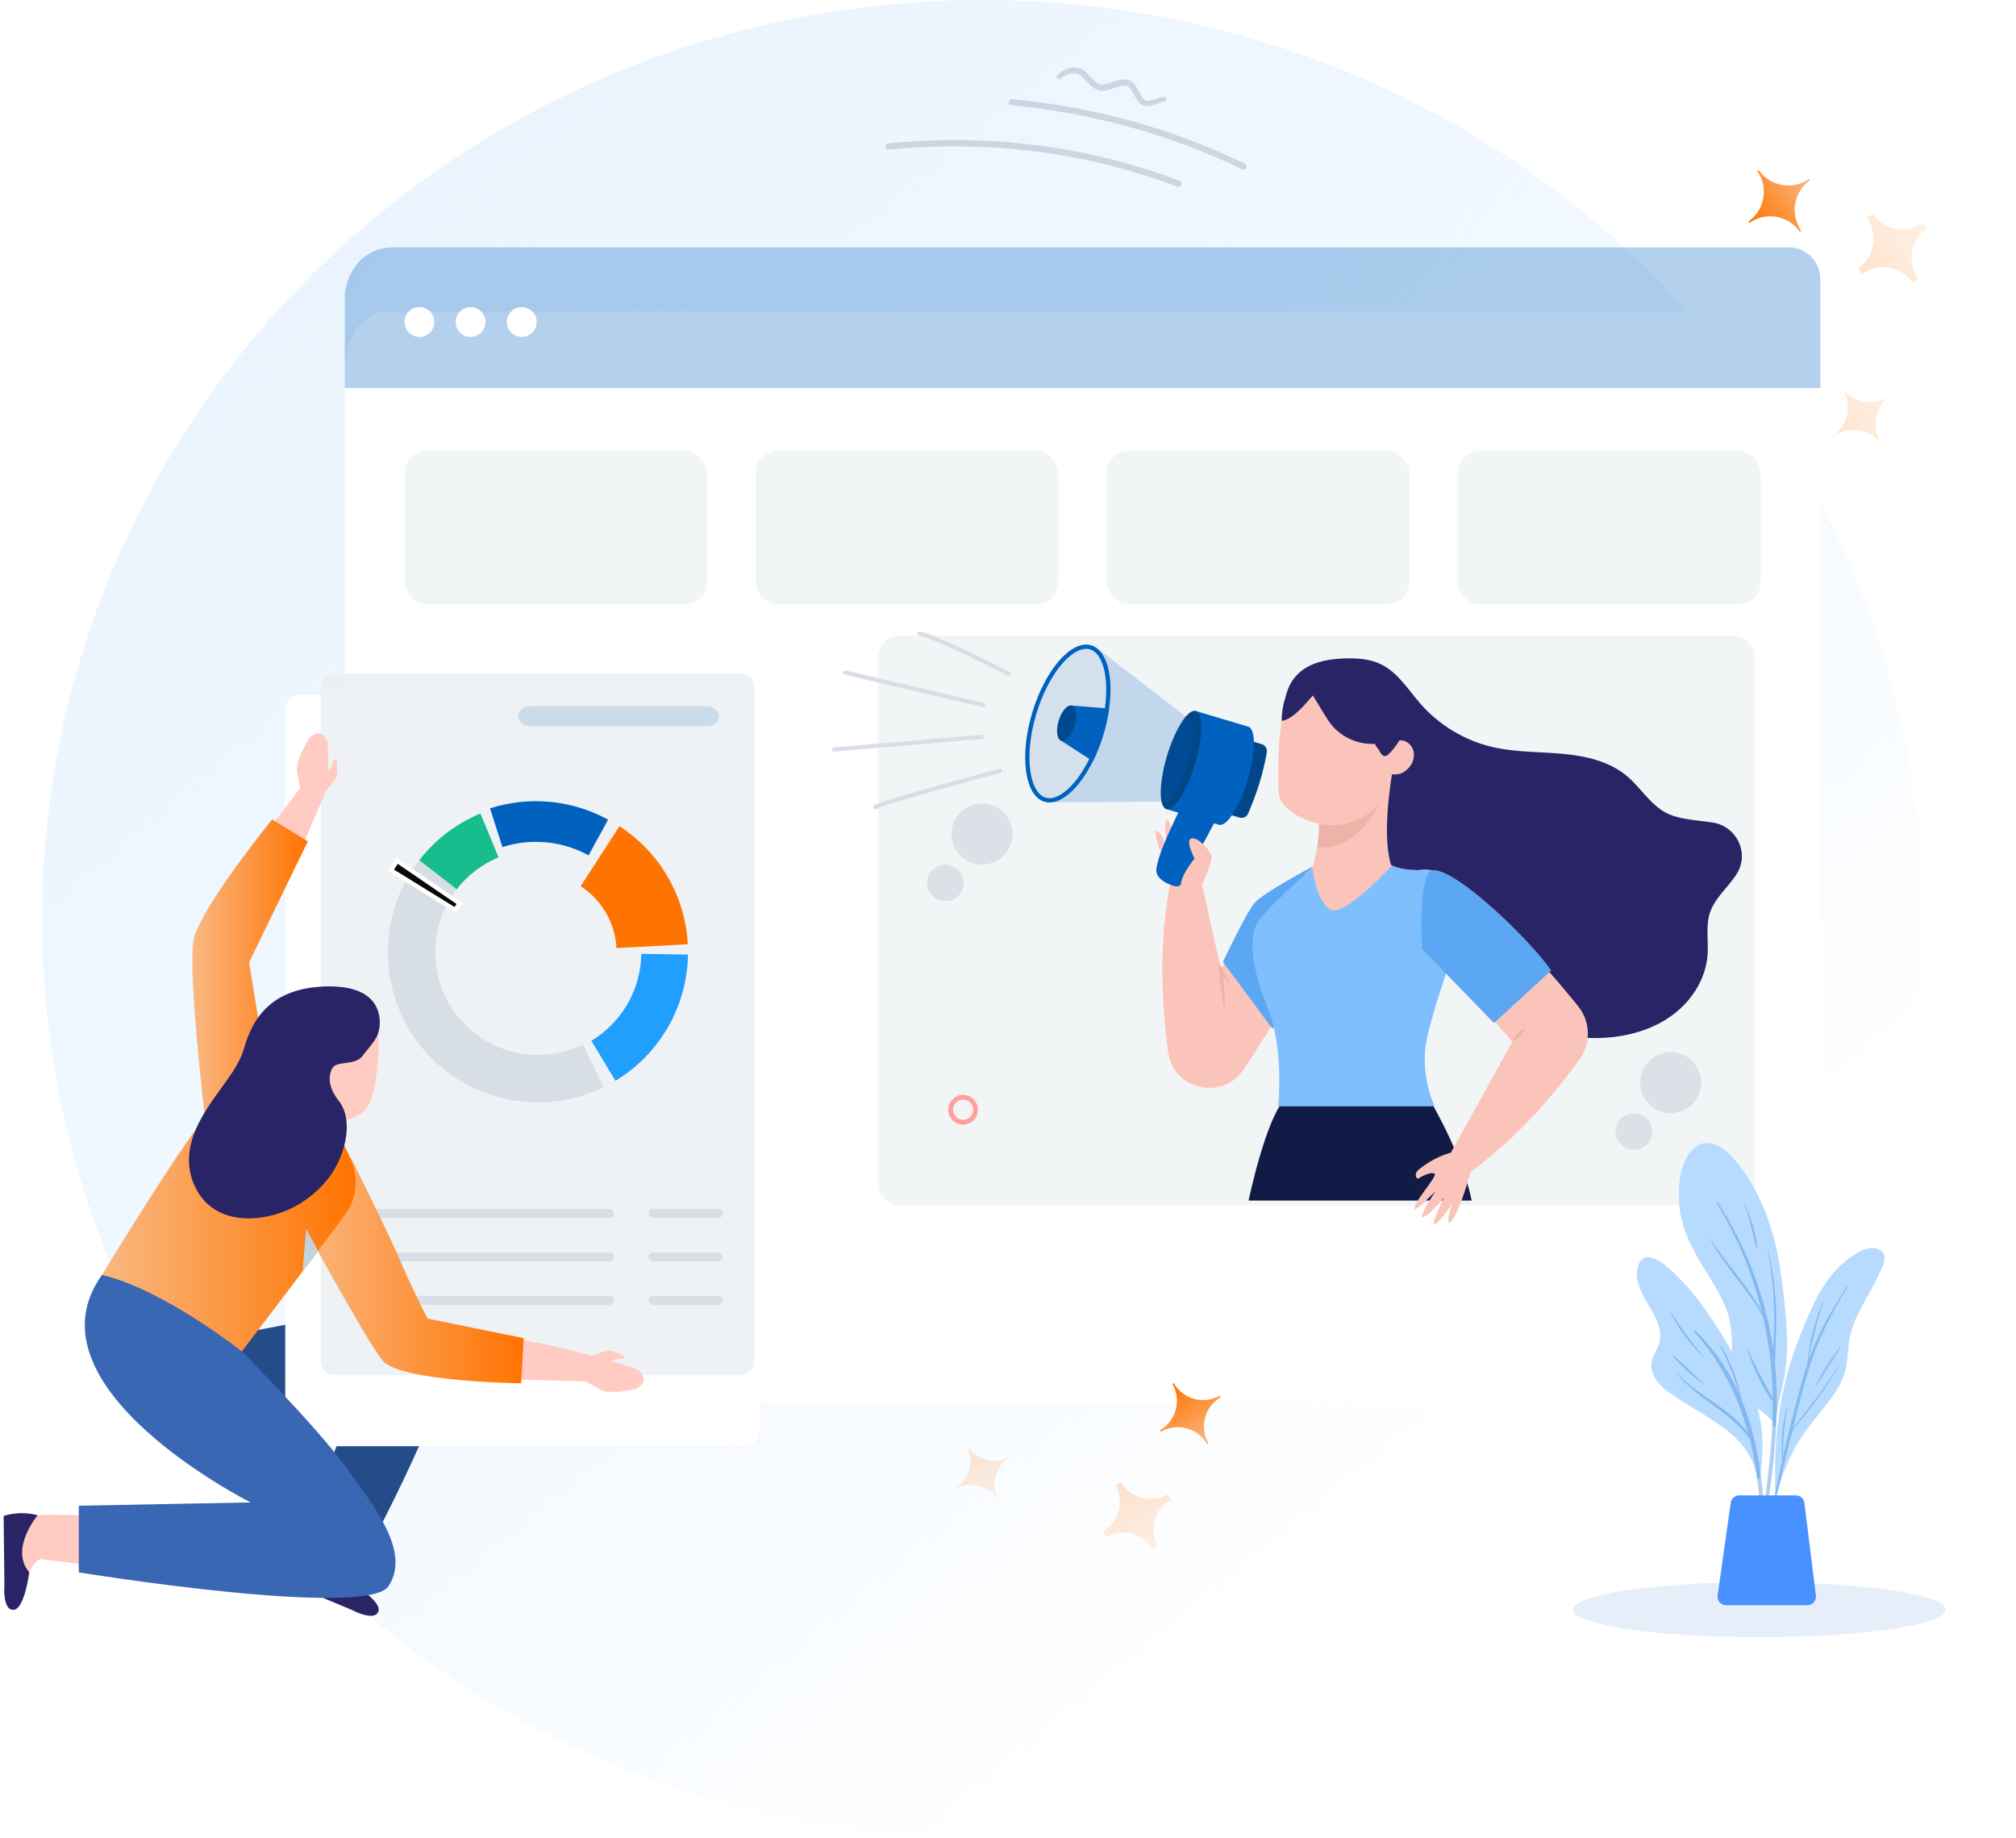 <svg width="521" height="475" viewBox="0 0 521 475" fill="none" xmlns="http://www.w3.org/2000/svg">
<ellipse cx="243.01" cy="237.5" rx="243.01" ry="237.5" transform="matrix(-1 0 0 1 496.879 0)" fill="url(#paint0_linear_15188_40955)"/>
<path opacity="0.2" d="M482.495 56.263L483.94 55.248C486.911 59.477 492.74 60.501 496.958 57.537L497.976 58.985C493.756 61.95 492.746 67.78 495.718 72.009L494.273 73.025C491.301 68.796 485.472 67.771 481.253 70.736L480.235 69.287C484.454 66.322 485.466 60.491 482.495 56.263Z" fill="url(#paint1_linear_15188_40955)"/>
<path d="M454.127 44.202L454.488 43.948C457.46 48.177 463.289 49.202 467.507 46.238L467.761 46.6C463.542 49.565 462.531 55.396 465.503 59.625L465.141 59.879C462.17 55.65 456.341 54.625 452.121 57.59L451.867 57.227C456.087 54.262 457.098 48.431 454.127 44.202Z" fill="url(#paint2_linear_15188_40955)"/>
<path opacity="0.2" d="M475.924 100.076C478.799 104.168 484.439 105.159 488.52 102.291C484.439 105.159 483.46 110.801 486.335 114.893C483.46 110.801 477.821 109.809 473.739 112.678C477.82 109.809 478.799 104.168 475.924 100.076Z" fill="url(#paint3_linear_15188_40955)"/>
<g filter="url(#filter0_d_15188_40955)">
<path fill-rule="evenodd" clip-rule="evenodd" d="M100.089 63.92H459.448C465.487 63.92 470.428 70.484 470.428 78.506V331.476C470.428 339.493 465.486 346.055 459.448 346.055H100.089C94.048 346.055 89.106 339.493 89.106 331.476V78.505C89.106 70.484 94.047 63.92 100.089 63.92Z" fill="white"/>
</g>
<rect x="104.535" y="116.498" width="78.259" height="39.675" rx="5.754" fill="#F2F5F6"/>
<rect x="195.27" y="116.498" width="78.259" height="39.675" rx="5.754" fill="#F2F5F6"/>
<rect x="286.006" y="116.498" width="78.259" height="39.675" rx="5.754" fill="#F2F5F6"/>
<rect x="376.74" y="116.498" width="78.259" height="39.675" rx="5.754" fill="#F2F5F6"/>
<path d="M111.508 343.629C99.79 333.836 84.775 378.669 81.665 397.958C78.555 417.247 89.183 399.824 102.924 372.205C112.631 352.69 117.026 348.241 111.508 343.629Z" fill="#EDAC98"/>
<path d="M78.236 399.733L82.277 391.256L94.106 395.26L88.488 404.801L78.236 399.733Z" fill="#EDAC98"/>
<path d="M78.239 399.738L77.147 403.539L86.01 411.091L94.082 411.899L90.494 408.833C90.494 408.833 88.245 406.501 88.492 404.806C88.737 403.111 78.239 399.738 78.239 399.738Z" fill="#EDAC98"/>
<path d="M77.797 400.971C77.797 400.971 82.867 411.152 90.491 408.831C90.491 408.831 98.852 413.754 97.771 416.441C96.688 419.126 90.913 416.002 90.913 416.002L74.493 409.124C74.493 409.124 74.679 404.949 77.797 400.971Z" fill="#292466"/>
<path d="M71.458 363.528C96.215 359.137 115.538 351.363 114.615 346.167C113.692 340.971 92.874 340.32 68.115 344.712C43.358 349.105 34.707 353.368 35.63 358.565C36.553 363.761 46.7 367.921 71.458 363.528Z" fill="#EDAC98"/>
<path d="M43.944 348.061C43.944 348.061 76.492 341.718 85.769 340.091C95.045 338.465 112.783 335.7 116.527 344.97C120.269 354.241 93.905 402.872 93.905 402.872L78.933 395.553L91.463 361.398C91.463 361.398 46.384 375.872 38.084 366.602C29.783 357.331 35.317 347.084 35.317 347.084L43.944 348.061Z" fill="#264B89"/>
<path d="M77.804 297.534C76.232 299.45 76.104 302.178 77.135 304.417C81.766 314.473 99.481 355.108 107.079 352.12C116.009 348.607 97.45 313.058 91.768 305.327C87.032 298.884 81.605 292.905 77.804 297.534Z" fill="#EDAC98"/>
<g filter="url(#filter1_d_15188_40955)">
<path d="M83.01 362.682H197.897C199.988 362.682 201.682 361.023 201.682 358.976V172.327C201.682 170.28 199.988 168.621 197.897 168.621H83.01C80.92 168.621 79.226 170.28 79.226 172.327V358.976C79.224 361.023 80.92 362.682 83.01 362.682Z" fill="white"/>
</g>
<path opacity="0.8" d="M86.358 355.266H191.486C193.399 355.266 194.949 353.717 194.949 351.805V177.525C194.949 175.614 193.399 174.064 191.486 174.064H86.358C84.446 174.064 82.895 175.614 82.895 177.525V351.804C82.895 353.715 84.446 355.266 86.358 355.266Z" fill="#EBEFF2"/>
<path d="M159.052 279.279C164.688 275.878 169.366 271.099 172.647 265.392C175.927 259.684 177.701 253.236 177.801 246.654L165.738 246.469C165.669 251.004 164.446 255.447 162.186 259.38C159.926 263.313 156.703 266.605 152.819 268.949L159.052 279.279Z" fill="#219FFF"/>
<path d="M157.157 211.811C152.536 209.274 147.445 207.706 142.198 207.203C136.95 206.699 131.654 207.27 126.635 208.882L129.846 218.887C133.506 217.712 137.367 217.295 141.194 217.663C145.02 218.03 148.732 219.173 152.102 221.022L157.157 211.811Z" fill="#0061BF"/>
<path d="M177.751 243.997C177.425 237.879 175.655 231.926 172.586 226.624C169.517 221.323 165.237 216.823 160.094 213.493L150.059 228.994C152.754 230.738 154.997 233.096 156.605 235.875C158.214 238.653 159.141 241.773 159.312 244.979L177.751 243.997Z" fill="#FF7300"/>
<path d="M124.007 210.282C119.223 212.288 114.89 215.233 111.264 218.943C107.638 222.653 104.792 227.053 102.896 231.882C101.001 236.711 100.092 241.871 100.226 247.057C100.359 252.243 101.531 257.35 103.673 262.075C105.814 266.8 108.882 271.048 112.694 274.567C116.506 278.086 120.985 280.805 125.866 282.562C130.747 284.32 135.931 285.081 141.111 284.8C146.291 284.519 151.362 283.202 156.025 280.926L150.644 269.9C147.456 271.456 143.988 272.356 140.446 272.549C136.904 272.741 133.36 272.221 130.022 271.019C126.685 269.817 123.622 267.958 121.016 265.552C118.409 263.146 116.312 260.241 114.848 257.011C113.383 253.78 112.582 250.288 112.491 246.742C112.4 243.196 113.021 239.667 114.317 236.366C115.613 233.064 117.559 230.055 120.038 227.519C122.517 224.982 125.48 222.968 128.752 221.596L124.007 210.282Z" fill="#D8DEE6"/>
<path d="M124.162 210.217C117.938 212.795 112.493 216.949 108.362 222.271L118.031 229.775C120.858 226.133 124.585 223.289 128.846 221.524L124.162 210.217Z" fill="#17BD8D"/>
<path d="M101.062 224.894L102.636 222.445L118.773 233.464L117.593 235.096L101.062 224.894Z" fill="#070908" stroke="white" stroke-width="1.102"/>
<path opacity="0.5" d="M137.081 187.677H182.648C184.394 187.677 185.809 186.516 185.809 185.083C185.809 183.649 184.394 182.488 182.648 182.488H137.081C135.335 182.488 133.921 183.649 133.921 185.083C133.921 186.516 135.335 187.677 137.081 187.677Z" fill="#A7C7DF"/>
<path d="M168.785 314.727H185.612C186.257 314.727 186.779 314.205 186.779 313.561C186.779 312.916 186.257 312.395 185.612 312.395H168.785C168.14 312.395 167.618 312.916 167.618 313.561C167.618 314.205 168.14 314.727 168.785 314.727Z" fill="#D8DEE6"/>
<path d="M92.232 314.727H157.501C158.146 314.727 158.668 314.205 158.668 313.561C158.668 312.916 158.146 312.395 157.501 312.395H92.232C91.587 312.395 91.065 312.916 91.065 313.561C91.065 314.205 91.587 314.727 92.232 314.727Z" fill="#D8DEE6"/>
<path d="M168.785 325.956H185.612C186.257 325.956 186.779 325.434 186.779 324.789C186.779 324.145 186.257 323.623 185.612 323.623H168.785C168.14 323.623 167.618 324.145 167.618 324.789C167.618 325.433 168.14 325.956 168.785 325.956Z" fill="#D8DEE6"/>
<path d="M92.232 325.956H157.501C158.146 325.956 158.668 325.434 158.668 324.789C158.668 324.145 158.146 323.623 157.501 323.623H92.232C91.587 323.623 91.065 324.145 91.065 324.789C91.065 325.433 91.587 325.956 92.232 325.956Z" fill="#D8DEE6"/>
<path d="M168.785 337.186H185.612C186.257 337.186 186.779 336.664 186.779 336.02C186.779 335.375 186.257 334.854 185.612 334.854H168.785C168.14 334.854 167.618 335.375 167.618 336.02C167.618 336.664 168.14 337.186 168.785 337.186Z" fill="#D8DEE6"/>
<path d="M92.232 337.186H157.501C158.146 337.186 158.668 336.664 158.668 336.02C158.668 335.375 158.146 334.854 157.501 334.854H92.232C91.587 334.854 91.065 335.375 91.065 336.02C91.065 336.664 91.587 337.186 92.232 337.186Z" fill="#D8DEE6"/>
<path d="M64.237 299.717C66.387 298.484 67.475 295.979 67.307 293.52C66.548 282.477 64.419 238.202 56.255 238.301C46.657 238.418 51.384 278.235 53.95 287.477C56.09 295.181 59.041 302.697 64.237 299.717Z" fill="#EDAC98"/>
<path d="M53.097 250.387C51.891 248.327 52.084 245.733 53.23 243.638C58.589 233.843 77.96 199.076 82.769 199.52C88.366 200.036 62.617 251.722 59.651 252.062C57.428 252.316 54.745 253.203 53.097 250.387Z" fill="#EDAC98"/>
<path d="M70.651 212.724L77.599 203.623L84.269 204.354L78.306 218.295L70.651 212.724Z" fill="#FFCBC2"/>
<path d="M83.486 204.374L84.259 204.348L84.27 204.354L84.277 204.343L86.213 201.939C86.705 201.318 87.044 200.597 87.188 199.822L86.985 196.333C86.985 196.333 86.189 195.608 85.797 197.558C85.695 198.066 85.127 198.67 84.638 199.138L84.766 197.175L84.718 192.345C84.715 191.109 83.718 189.59 82.25 189.533C82.25 189.533 80.188 189.623 79.292 191.778L77.787 194.668C77.27 196.3 76.566 197.468 76.726 199.173L77.557 203.774L83.486 204.374Z" fill="#FFCBC2"/>
<path d="M71.415 291.794L64.371 248.695L79.549 217.417L70.337 211.742C70.337 211.742 52.226 234.062 50.135 242.418C48.045 250.775 54.251 299.711 54.251 299.711L70.095 300.591L71.415 291.794Z" fill="url(#paint4_linear_15188_40955)"/>
<path d="M100.948 349.006C101.926 351.183 104.152 352.533 106.523 352.817C117.614 354.145 157.184 358.571 159.615 354.4C162.444 349.546 105.388 340.485 103.39 342.7C101.89 344.363 99.61 346.032 100.948 349.006Z" fill="#FFCBC2"/>
<path d="M124.559 356.211L151.279 356.955L152.869 350.402L125.618 344.525L124.559 356.211Z" fill="#FFCBC2"/>
<path d="M152.586 351.14L152.856 350.415L152.853 350.404L152.865 350.402L155.759 349.329C156.505 349.059 157.296 348.967 158.078 349.077L161.325 350.375C161.325 350.375 161.76 351.36 159.785 351.113C159.27 351.049 158.516 351.396 157.918 351.711L159.823 352.212L164.391 353.789C165.563 354.183 166.688 355.61 166.277 357.02C166.277 357.02 165.538 358.946 163.208 359.113L159.988 359.624C158.275 359.596 156.946 359.894 155.377 359.203L151.274 356.957L152.586 351.14Z" fill="#FFCBC2"/>
<path d="M90.671 299.164C90.671 299.164 99.913 317.636 102.994 324.784C106.075 331.931 110.256 340.618 110.585 340.728C110.916 340.838 135.34 345.786 135.34 345.786L134.68 357.442C134.68 357.442 103.323 357.111 98.812 351.503C94.301 345.896 76.918 313.789 76.918 313.789L90.671 299.164Z" fill="url(#paint5_linear_15188_40955)"/>
<path d="M98.694 403.431C108.87 388.251 33.574 389.328 14.399 393.133C-4.777 396.938 15.291 400.601 45.959 404.08C76.625 407.56 94.689 409.403 98.694 403.431Z" fill="#EDAC98"/>
<path d="M11.044 391.445L20.985 391.469L21.453 404.225L10.461 402.861L11.044 391.445Z" fill="#FFCBC2"/>
<path d="M11.045 391.445L7.122 391.953L3.705 403.08L6.167 410.806L7.559 406.297C7.559 406.297 8.806 403.309 10.462 402.861C12.117 402.414 11.045 391.445 11.045 391.445Z" fill="#FFCBC2"/>
<path d="M9.736 391.53C9.736 391.53 2.399 400.222 7.558 406.294C7.558 406.294 6.356 415.918 3.46 415.991C0.563 416.064 1.141 409.527 1.141 409.527L0.938 391.735C0.938 391.735 4.843 390.249 9.736 391.53Z" fill="#292466"/>
<path d="M99.375 403.519C95.681 407.29 78.121 396.098 60.152 378.52C42.184 360.942 30.612 343.635 34.306 339.864C38 336.092 55.56 347.285 73.529 364.863C91.497 382.441 103.069 399.748 99.375 403.519Z" fill="#EDAC98"/>
<path d="M62.496 349.197C62.496 349.197 81.699 368.552 89.023 378.635C96.346 388.72 106.328 400.863 100.414 409.862C94.821 418.374 20.364 406.315 20.364 406.315V389.079L64.774 388.231C64.774 388.231 5.536 358.467 26.349 329.439L51.428 328.053L62.496 349.197Z" fill="#3A67B3"/>
<path d="M86.791 296.634L87.417 289.554C87.417 289.554 93.99 289.671 95.858 284.277C97.726 278.883 99.097 265.476 96.109 260.485C93.12 255.496 72.046 254.745 69.422 268.69C66.797 282.634 68.01 299.329 68.01 299.329L86.791 296.634Z" fill="#FFCBC2"/>
<path d="M26.348 329.446C42.256 333.172 62.501 349.206 62.501 349.206C62.501 349.206 70.7 338.482 78.19 328.569C79.59 326.73 80.94 324.926 82.222 323.224C86.489 317.542 89.864 312.973 90.269 312.181C93.204 306.432 91.72 301.509 89.661 297.328C87.4 292.708 83.098 289.235 78.949 286.199C70.227 279.826 61.691 280.029 57.186 283.823C50.524 289.421 26.348 329.446 26.348 329.446Z" fill="url(#paint6_linear_15188_40955)"/>
<path d="M78.191 328.566C79.591 326.728 80.941 324.924 82.223 323.222L79.118 317.523L78.191 328.566Z" fill="#C2D2DC"/>
<path d="M77.699 310.904C80.994 308.837 83.853 306.115 85.861 303.088C89.092 298.217 91.556 289.574 87.494 284.368C86.252 282.777 85.548 281.301 85.299 279.936C85.049 278.57 85.252 277.314 85.818 276.16C86.949 273.851 91.611 275.653 93.82 272.698C96.029 269.743 97.969 268.246 98.14 264.74C98.311 261.234 96.919 254.439 83.896 254.91C70.874 255.381 65.509 262.227 63.073 270.908C62.159 274.163 59.885 277.454 57.459 280.79C54.969 284.212 52.436 287.696 50.711 291.581C48.989 295.457 48.247 299.746 49.38 303.892C49.764 305.295 50.344 306.679 51.151 308.032C56.712 317.349 69.8 315.862 77.699 310.904Z" fill="#292466"/>
<path d="M232.621 164.211H447.691C450.869 164.211 453.445 166.787 453.445 169.965V305.69C453.445 308.868 450.869 311.444 447.691 311.444H232.621C229.443 311.444 226.867 308.868 226.867 305.69V169.965C226.867 166.787 229.443 164.211 232.621 164.211Z" fill="#F2F5F6"/>
<path d="M266.841 191.201C266.841 192.044 267.526 192.739 268.379 192.739C269.221 192.739 269.916 192.054 269.916 191.201C269.916 190.349 269.232 189.664 268.379 189.664C267.526 189.675 266.841 190.359 266.841 191.201Z" fill="#FF9F9E"/>
<path opacity="0.1" d="M431.743 287.659C427.381 287.659 423.845 284.123 423.845 279.761C423.845 275.399 427.381 271.863 431.743 271.863C436.105 271.863 439.641 275.399 439.641 279.761C439.641 284.123 436.105 287.659 431.743 287.659Z" fill="#292466"/>
<path opacity="0.1" d="M253.782 223.422C249.42 223.422 245.884 219.886 245.884 215.525C245.884 211.163 249.42 207.627 253.782 207.627C258.144 207.627 261.68 211.163 261.68 215.525C261.68 219.886 258.144 223.422 253.782 223.422Z" fill="#292466"/>
<path opacity="0.1" d="M422.265 297.135C419.648 297.135 417.527 295.014 417.527 292.397C417.527 289.78 419.648 287.658 422.265 287.658C424.882 287.658 427.004 289.78 427.004 292.397C427.004 295.014 424.882 297.135 422.265 297.135Z" fill="#292466"/>
<path opacity="0.1" d="M244.304 232.899C241.687 232.899 239.566 230.778 239.566 228.161C239.566 225.543 241.687 223.422 244.304 223.422C246.921 223.422 249.043 225.543 249.043 228.161C249.043 230.778 246.921 232.899 244.304 232.899Z" fill="#292466"/>
<path d="M248.894 290.588C251.01 290.588 252.727 288.871 252.727 286.755C252.727 284.638 251.01 282.922 248.894 282.922C246.777 282.922 245.061 284.638 245.061 286.755C245.061 288.871 246.777 290.588 248.894 290.588ZM248.894 284.143C250.336 284.143 251.505 285.312 251.505 286.755C251.505 288.198 250.336 289.366 248.894 289.366C247.451 289.366 246.282 288.198 246.282 286.755C246.293 285.312 247.461 284.143 248.894 284.143Z" fill="#FF9F9E"/>
<path d="M369.283 283.828C369.283 283.828 377.835 297.986 380.342 310.229H322.672C322.672 310.229 327.1 288.993 332.112 283.972L369.283 283.828Z" fill="#121B46"/>
<path d="M302.937 225.654L310.054 225.867C310.054 225.867 312.355 236.333 315.507 250.301C316.548 248.645 317.527 247.08 318.424 245.622C321.598 251.842 325.487 257.638 329.68 263.22C327.302 267.253 324.576 271.651 321.477 276.238C321.431 276.299 321.393 276.367 321.348 276.428C315.849 284.54 303.165 281.562 301.874 271.848C301.859 271.734 301.843 271.628 301.828 271.514C299.899 256.946 299.572 240.989 302.937 225.654Z" fill="#FBC4BB"/>
<path d="M307.147 215.115C307.306 213.262 307.549 211.325 307.853 211.386C308.354 211.492 308.651 212.784 308.863 214.424C308.278 214.607 307.701 214.842 307.147 215.115Z" fill="#F28766"/>
<path d="M304.136 217.396C304.167 215.406 304.311 211.51 304.972 211.153C305.488 210.872 306.058 213.363 306.445 215.497C305.541 216.029 304.736 216.674 304.136 217.396Z" fill="#F28766"/>
<path d="M299.178 214.759C299.649 215.101 300.446 216.058 301.472 218.762C301.472 218.762 300.78 212.678 301.464 211.812C302.011 211.129 303.363 215.762 303.902 217.714C303.56 218.177 303.294 218.671 303.15 219.18C302.937 219.962 302.884 220.668 302.96 221.299C302.117 223.585 303.522 226.266 305.96 227.101C306.91 227.428 307.882 227.474 308.846 227.344C309.598 227.603 310.403 227.679 311.125 227.557C310.578 228.522 309.917 229.502 309.12 230.474L304.168 229.532C304.168 229.532 298.745 219.294 298.677 215.01C298.677 214.736 298.95 214.6 299.178 214.759Z" fill="#FBC4BB"/>
<path d="M316.552 261.336C316.612 259.483 316.529 257.637 316.4 255.799C316.339 254.88 316.248 253.961 316.157 253.05C316.058 252.138 315.952 251.219 315.823 250.308L315.109 250.543C316.005 251.91 316.916 253.262 317.949 254.546C317.304 253.027 316.552 251.584 315.769 250.148L314.949 248.637L315.055 250.384C315.109 251.303 315.192 252.222 315.276 253.133C315.374 254.052 315.466 254.963 315.587 255.875C315.838 257.705 316.126 259.528 316.552 261.336Z" fill="#EDB1A8"/>
<path d="M314.043 212.193L305.506 228.181C305.141 228.872 304.344 229.206 303.592 228.994C302.02 228.553 299.521 227.558 298.906 225.545C297.987 222.545 305.696 207.613 305.696 207.613L314.043 212.193Z" fill="#0061BF"/>
<path d="M323.219 191.441L326.105 192.307C326.979 192.565 327.518 193.431 327.381 194.328C326.986 196.94 325.832 202.652 322.551 210.239C322.186 211.09 321.237 211.531 320.356 211.265L317.796 210.498L323.219 191.441Z" fill="#004689"/>
<path d="M309.01 183.719L322.605 187.782C324.603 188.382 324.527 194.542 322.431 201.537C320.334 208.54 317.023 213.727 315.018 213.127L301.422 209.064L309.01 183.719Z" fill="#0061BF"/>
<path d="M301.597 195.31C299.501 202.313 299.425 208.465 301.422 209.065C303.42 209.665 306.739 204.47 308.835 197.475C310.931 190.472 311.007 184.32 309.01 183.72C307.012 183.127 303.693 188.315 301.597 195.31Z" fill="#004689"/>
<path opacity="0.2" d="M283.367 167.359L308.545 186.788L308.461 188.52C308.135 195.097 306.023 201.652 302.461 207.135L271.078 207.325L283.367 167.359Z" fill="#0061BF"/>
<path d="M267.275 184.363L267.275 184.363C265.622 189.884 265.155 195.163 265.715 199.225C266.283 203.34 267.862 205.982 270.073 206.645C271.782 207.155 273.822 206.479 275.952 204.668C278.069 202.868 280.175 200.021 281.953 196.446L281.953 196.446C282.987 194.372 283.902 192.055 284.653 189.561C285.321 187.316 285.801 185.103 286.093 183.005C286.664 178.881 286.515 175.182 285.746 172.388C284.972 169.574 283.611 167.806 281.856 167.279C279.641 166.619 276.87 167.96 274.135 171.087C271.435 174.174 268.925 178.842 267.275 184.363Z" fill="#D4E1ED" stroke="#0061BF" stroke-width="1.102"/>
<path d="M277.025 182.326L274.298 191.44L282.44 196.704C283.488 194.6 284.415 192.253 285.175 189.731C285.851 187.461 286.337 185.22 286.633 183.093L277.025 182.326Z" fill="#0061BF"/>
<path d="M273.583 186.26C272.831 188.774 273.15 191.098 274.297 191.44C275.444 191.781 276.985 190.019 277.737 187.505C278.489 184.991 278.17 182.667 277.023 182.325C275.877 181.976 274.335 183.738 273.583 186.26Z" fill="#00498E"/>
<path d="M310.433 229.144C310.433 229.144 313.38 222.658 313.091 221.177C312.795 219.703 309.438 216.088 307.858 216.68C306.271 217.273 308.709 221.845 308.709 221.845C308.709 221.845 304.767 226.637 305.208 229.076C305.641 231.506 310.433 229.144 310.433 229.144Z" fill="#FBC4BB"/>
<path d="M339.223 223.918C339.223 223.918 326.356 230.731 324.146 233.382C321.936 236.04 316.035 248.572 316.035 248.572L328.87 265.828C328.87 265.828 342.572 245.405 339.223 223.918Z" fill="#5BA7F4"/>
<path d="M336.672 228.391C337.219 227.479 337.394 226.583 337.303 225.755C338.032 225.231 338.677 224.646 339.262 223.94C339.49 223.12 340.014 221.115 340.409 218.859C340.758 216.838 341.009 214.621 340.834 212.874V212.866C340.751 212.008 340.568 211.264 340.242 210.717L359.792 199.727C359.777 199.795 359.769 199.848 359.754 199.916C359.442 201.732 357.088 215.973 359.503 223.53C360.977 224.206 362.784 224.684 365.025 224.768C367.44 224.851 369.81 225.71 371.564 227.365C373.463 229.15 375.149 232.158 375.18 237.171C373.387 237.391 371.602 237.748 369.817 238.067C364.486 239.024 359.161 240.049 353.814 240.93C346.926 242.07 339.855 242.32 332.882 243.095C333.194 237.9 334.211 232.515 336.672 228.391Z" fill="#FBC4BB"/>
<path d="M340.411 218.857C351.037 220.201 356.422 207.51 356.619 207.031C354.66 210.145 351.811 211.725 349.032 212.469C345.614 213.404 342.295 213.092 340.897 212.887C340.874 212.88 340.852 212.88 340.829 212.872C341.011 214.619 340.768 216.837 340.411 218.857Z" fill="#EDB2A8"/>
<path d="M359.988 223.354C359.988 223.354 347.448 237.215 343.765 235.005C340.081 232.794 339.147 224.333 339.147 224.333C339.147 224.333 326.508 235.293 324.739 238.832C322.969 242.372 323.113 249.306 327.541 260.22C331.969 271.135 330.306 285.885 330.306 285.885H370.758C370.758 285.885 367.363 278.806 368.396 270.542C369.429 262.286 379.166 235.878 379.166 235.878C379.166 235.878 381.08 223.794 359.988 223.354Z" fill="#80BFFE"/>
<path d="M383.362 260.747C384.189 259.972 385.025 259.213 385.845 258.438C389.65 254.83 393.577 251.397 397.344 247.805C398.392 248.944 399.456 250.121 400.534 251.336C402.965 254.078 405.441 257.01 407.917 260.109C411.069 264.066 411.198 269.633 408.228 273.735C406.261 276.446 404.195 279.142 402.008 281.785C395.651 289.487 388.367 296.756 380.08 302.779L374.916 297.895C374.916 297.895 382.162 284.96 390.85 269.124C388.283 266.246 385.769 263.436 383.362 260.747Z" fill="#FBC4BB"/>
<path d="M380.422 301.321C380.422 301.321 377.68 312.577 374.885 315.82C374.703 316.025 374.406 315.95 374.346 315.684C374.217 315.114 374.262 313.868 375.288 311.172C375.288 311.172 371.763 316.185 370.677 316.375C369.591 316.565 373.161 309.562 373.161 309.562C373.161 309.562 368.604 314.772 367.616 314.537C366.629 314.309 370.981 307.815 370.981 307.815C370.981 307.815 365.976 312.911 365.626 312.441C364.761 311.271 371.596 303.926 370.746 303.288C369.994 302.726 367.738 303.744 366.675 304.466C366.454 304.618 366.166 304.549 366.044 304.306C365.809 303.828 365.664 302.992 366.728 302.164C368.368 300.881 371.953 298.169 377.338 297.326L380.422 301.321Z" fill="#FBC4BB"/>
<path d="M394.217 265.693C393.404 266.012 392.781 266.521 392.212 267.076C391.657 267.653 391.148 268.268 390.829 269.081C391.642 268.762 392.265 268.253 392.842 267.698C393.389 267.129 393.898 266.506 394.217 265.693Z" fill="#EDB1A8"/>
<path d="M400.852 250.793L386.102 264.366L367.516 245.188C367.516 245.188 366.309 225.289 370.296 224.932C376.213 224.392 395.246 242.682 400.852 250.793Z" fill="#5BA7F4"/>
<path d="M330.408 195.048C330.628 189.283 331.327 183.359 333.309 178.255C335.861 171.693 347.9 169.141 356.285 176.432C360.181 179.819 361.001 185.964 360.773 191.569C360.978 191.47 361.161 191.394 361.275 191.364C362.984 190.939 364.7 192.222 365.209 193.832C365.619 195.108 365.338 196.559 364.609 197.683C364.001 198.617 363.014 199.491 361.966 199.893C361.7 199.992 360.523 200.19 359.687 200.121C358.882 203.813 357.006 207.215 354.097 209.63C350.429 212.676 345.735 213.899 341.064 212.927C337.433 212.175 332.064 209.851 330.727 206.076C330.378 205.089 330.347 204.033 330.332 202.992C330.324 202.749 330.324 202.514 330.324 202.271C330.309 199.947 330.309 197.509 330.408 195.048Z" fill="#FBC4BB"/>
<path d="M343.255 183.779C343.756 183.331 344.326 183.187 344.926 183.164C345.518 183.149 346.126 183.217 346.703 183.415C347.288 183.589 347.82 183.916 348.268 184.311C348.731 184.691 349.065 185.192 349.339 185.678C349.475 185.929 349.384 186.24 349.141 186.377C348.944 186.491 348.701 186.453 348.541 186.309L348.496 186.271C348.146 185.952 347.812 185.648 347.432 185.428C347.068 185.184 346.665 185.048 346.255 184.941C345.845 184.85 345.419 184.797 344.979 184.82C344.546 184.835 344.09 184.858 343.619 184.744L343.483 184.714C343.194 184.645 343.019 184.349 343.088 184.06C343.118 183.946 343.179 183.848 343.255 183.779Z" fill="#121B46"/>
<path d="M332.21 180.171C332.688 178.097 333.547 176.176 335.012 174.581C338.134 171.163 343.124 170.236 347.749 170.13C350.864 170.054 354.069 170.282 356.871 171.642C361.299 173.776 363.958 178.295 367.208 181.979C372.062 187.485 378.662 191.412 385.809 193.06C391.657 194.404 397.741 194.237 403.726 194.776C409.711 195.308 415.893 196.69 420.488 200.564C424.066 203.572 426.511 207.969 430.681 210.088C432.99 211.273 435.626 211.63 438.216 211.972L442.446 212.519C448.667 213.339 452.191 220.296 448.917 225.658C448.902 225.696 448.872 225.727 448.856 225.772C446.707 229.221 443.244 231.902 441.937 235.76C440.745 239.292 441.565 243.158 441.284 246.872C440.821 252.712 437.502 258.128 432.914 261.766C428.319 265.404 422.554 267.356 416.729 267.994C414.595 268.229 412.445 268.298 410.296 268.191C410.577 265.358 409.772 262.442 407.903 260.095C405.427 256.996 402.951 254.072 400.521 251.315C400.483 251.269 400.445 251.224 400.399 251.186L400.84 250.776C395.234 242.672 376.209 224.375 370.292 224.914C368.864 224.588 367.527 224.595 366.32 224.869C365.894 224.8 365.461 224.762 365.029 224.747C362.788 224.671 360.973 224.2 359.507 223.524C357.16 216.195 359.302 202.592 359.727 200.108C360.563 200.177 361.709 199.987 361.975 199.888C363.023 199.493 364.011 198.612 364.611 197.678C365.347 196.554 365.621 195.111 365.211 193.827C364.74 192.346 363.236 191.154 361.664 191.305C360.927 192.566 360.031 193.728 358.998 194.754C358.679 195.073 358.292 195.399 357.836 195.369C357.251 195.339 356.871 194.754 356.598 194.23C356.241 193.561 355.633 192.878 355.276 192.209C351.076 192.452 346.808 190.584 344.134 187.333C343.314 186.338 342.646 185.229 341.977 184.128C341.081 182.655 340.192 181.181 339.296 179.708C337.314 181.918 334.177 185.92 331.23 186.27C331.23 186.293 331.131 183.391 332.21 180.171Z" fill="#292466"/>
<path opacity="0.3" d="M462.344 63.92H101.779C93.514 63.92 89.656 70.532 89.106 76.043V100.289H470.428V72.097C470.428 67.581 466.809 63.92 462.344 63.92Z" fill="#0061BF"/>
<circle cx="108.392" cy="83.209" r="3.857" fill="white"/>
<circle cx="121.617" cy="83.209" r="3.857" fill="white"/>
<circle cx="134.842" cy="83.209" r="3.857" fill="white"/>
<path opacity="0.1" d="M454.668 423.055C481.266 423.055 502.828 419.87 502.828 415.94C502.828 412.01 481.266 408.824 454.668 408.824C428.07 408.824 406.508 412.01 406.508 415.94C406.508 419.87 428.07 423.055 454.668 423.055Z" fill="#0061BF"/>
<path d="M460.467 359.08C459.78 361.995 459.051 364.862 458.909 367.854C458.992 368.002 458.974 368.546 458.909 368.398C458.909 368.883 458.157 368.794 458.157 368.315C458.157 368.008 458.157 367.694 458.157 367.399C456.439 365.265 453.946 363.917 451.932 362.078C450.312 360.623 449.13 358.745 448.521 356.656C446.851 350.904 448.415 344.832 446.407 339.067C444.672 334.125 441.563 329.82 438.933 325.339C436.155 320.609 434.106 315.619 433.899 310.067C433.739 305.817 434.243 300.153 437.488 296.972C440.923 293.59 445.187 296.12 447.822 299.136C455.45 307.88 458.98 318.93 460.407 330.228C461.195 336.484 462.012 342.774 461.823 349.083C461.704 352.452 461.249 355.801 460.467 359.08Z" fill="#B7DBFF"/>
<path opacity="0.4" d="M458.93 370.153C459.347 364.245 459.278 358.313 458.722 352.417C458.723 352.397 458.723 352.377 458.722 352.357C458.817 347.568 459.196 342.797 459.007 338.002C458.774 332.825 458.069 327.68 456.898 322.63C456.898 322.571 456.792 322.589 456.803 322.63C457.738 327.599 458.297 332.631 458.474 337.683C458.568 340.391 458.547 343.097 458.408 345.801C458.361 346.682 458.278 347.574 458.219 348.455C456.227 335.011 451.359 322.152 443.946 310.753C443.851 310.599 443.573 310.753 443.668 310.924C448.962 319.588 452.881 329.017 455.287 338.877C451.616 332.09 446.072 326.509 441.962 319.988C441.962 319.952 441.879 319.988 441.897 320.023C445.593 327.289 451.698 333.03 455.589 340.166C456.259 343.081 456.815 346.025 457.224 348.987C457.774 353.048 458.071 357.14 458.112 361.238C455.874 357.069 453.552 353.079 451.728 348.668C451.723 348.656 451.716 348.646 451.707 348.637C451.697 348.628 451.687 348.621 451.675 348.617C451.663 348.612 451.65 348.61 451.638 348.61C451.625 348.61 451.612 348.613 451.601 348.618C451.589 348.623 451.578 348.63 451.57 348.639C451.561 348.648 451.554 348.659 451.549 348.671C451.545 348.683 451.542 348.695 451.542 348.708C451.543 348.721 451.545 348.733 451.55 348.745C453.102 353.327 455.193 358.264 458.124 362.172C458.124 365.073 458.043 367.974 457.881 370.875C457.425 378.608 456.105 386.247 455.512 393.933C455.507 393.98 455.52 394.027 455.55 394.064C455.579 394.101 455.622 394.125 455.669 394.131C455.716 394.136 455.764 394.123 455.801 394.093C455.838 394.064 455.862 394.021 455.868 393.974C457.429 386.112 458.452 378.154 458.93 370.153Z" fill="#3588D8"/>
<path opacity="0.4" d="M450.722 310.505C450.722 310.452 450.615 310.505 450.633 310.546C452.048 314.454 452.848 318.409 453.872 322.412C453.882 322.447 453.905 322.477 453.935 322.496C453.966 322.515 454.003 322.523 454.038 322.517C454.074 322.511 454.107 322.493 454.129 322.464C454.152 322.436 454.164 322.401 454.163 322.365C453.748 318.303 452.297 314.253 450.722 310.505Z" fill="#3588D8"/>
<path d="M486.651 326.889C485.707 329.179 484.621 331.408 483.4 333.564C480.847 338.181 478.194 342.432 477.709 347.795C477.495 350.195 477.418 352.607 476.684 354.889C476.019 356.88 475.061 358.761 473.841 360.471C471.082 364.485 467.629 367.95 465.07 372.118C462.406 376.463 460.438 381.196 459.237 386.148C459.178 386.42 458.751 386.343 458.811 386.077C458.813 386.055 458.813 386.033 458.811 386.012C458.807 386.003 458.805 385.994 458.805 385.985C458.805 385.976 458.807 385.967 458.811 385.959C458.402 374.424 459.326 362.8 462.85 351.75C464.405 346.895 466.272 342.146 468.44 337.531C470.329 333.528 472.681 329.674 475.997 326.682C478.147 324.749 482.808 321.083 485.87 323.022C487.356 323.968 487.232 325.44 486.651 326.889Z" fill="#B7DBFF"/>
<path opacity="0.4" d="M475.046 353.028C473.007 356.375 470.764 359.593 468.33 362.666C467.211 364.12 466.08 365.568 464.96 367.029C464.433 367.715 463.841 368.4 463.355 369.145C463.663 367.933 463.947 366.715 464.267 365.503C465.76 359.68 467.193 353.797 469.414 348.198C471.581 342.717 474.471 337.556 477.433 332.495C477.515 332.365 477.296 332.265 477.219 332.395C474.779 336.403 472.298 340.406 470.249 344.633C469.114 346.99 468.125 349.415 467.288 351.893C468.231 346.635 469.547 341.451 471.226 336.38C471.226 336.332 471.179 336.303 471.161 336.35C468.953 341.479 467.572 346.925 467.069 352.485C466.567 353.982 466.103 355.494 465.677 357.019C463.859 363.47 462.26 369.991 460.779 376.53C460.753 372.228 461.126 367.933 461.892 363.7C461.892 363.606 461.762 363.582 461.738 363.7C460.612 368.113 460.236 372.684 460.625 377.222C460.064 379.713 459.518 382.202 458.985 384.689C457.853 390.01 456.456 395.42 455.792 400.817C455.79 400.831 455.791 400.846 455.794 400.86C455.797 400.873 455.803 400.886 455.811 400.898C455.819 400.909 455.83 400.919 455.842 400.927C455.854 400.934 455.867 400.939 455.881 400.942C455.895 400.944 455.91 400.943 455.923 400.94C455.937 400.937 455.95 400.931 455.962 400.923C455.973 400.915 455.983 400.904 455.991 400.892C455.998 400.88 456.003 400.867 456.006 400.853C456.799 397.944 457.279 394.941 457.925 391.984C458.57 389.028 459.245 386.072 459.932 383.116C460.939 378.824 461.981 374.541 463.059 370.269C463.776 368.702 465.156 367.313 466.192 366C467.329 364.557 468.466 363.115 469.574 361.649C471.651 358.936 473.511 356.064 475.135 353.058C475.182 353.011 475.081 352.969 475.046 353.028Z" fill="#3588D8"/>
<path opacity="0.4" d="M475.509 348.095C472.987 351.337 470.804 354.827 468.994 358.512C468.994 358.56 469.042 358.613 469.071 358.566C471.28 355.107 473.454 351.619 475.663 348.16C475.669 348.101 475.574 348.042 475.509 348.095Z" fill="#3588D8"/>
<path d="M426.356 337.811C427.855 340.389 429.56 343.475 428.921 346.567C428.512 348.524 427.079 350.114 426.818 352.107C426.226 356.511 430.632 359.426 433.819 361.507C441.748 366.704 452.628 371.333 454.073 381.946C454.126 382.324 454.778 382.23 454.73 381.857C454.735 381.836 454.735 381.814 454.73 381.792C454.73 381.792 454.772 381.757 454.772 381.727C455.809 376.37 455.759 370.859 454.624 365.522C453.439 360.053 451.07 355.14 448.227 350.333C443.454 342.204 438.396 333.873 431.177 327.648C429.181 325.927 425.089 322.823 423.478 326.714C421.932 330.497 424.52 334.671 426.356 337.811Z" fill="#B7DBFF"/>
<path opacity="0.4" d="M433.617 355.056C438.876 360.737 447.239 363.924 451.763 370.292C449.081 360.536 444.657 351.757 437.816 344.136C437.786 344.096 437.772 344.047 437.775 343.997C437.779 343.947 437.8 343.901 437.836 343.865C437.871 343.83 437.918 343.809 437.967 343.805C438.017 343.802 438.067 343.816 438.107 343.846C442.95 348.543 446.823 354.143 449.507 360.33C448.257 356.011 446.614 351.815 444.597 347.795C444.586 347.766 444.586 347.733 444.597 347.703C444.607 347.673 444.628 347.647 444.656 347.631C444.683 347.615 444.716 347.609 444.747 347.614C444.779 347.619 444.807 347.635 444.828 347.66C447.329 352.054 449.114 356.818 450.117 361.772C456.087 376.186 456.631 393.107 455.388 408.29C455.388 408.509 455.038 408.515 455.044 408.29C455.388 396.318 455.192 384.132 452.32 372.438C452.261 372.19 452.19 371.953 452.131 371.711C447.203 364.852 438.876 361.66 433.523 355.156C433.463 355.085 433.558 354.991 433.617 355.056Z" fill="#3588D8"/>
<path opacity="0.4" d="M432.395 350.17C435.154 352.701 437.873 355.284 440.638 357.815C440.638 357.815 440.638 357.886 440.597 357.868C437.47 355.758 434.654 353.223 432.229 350.336C432.212 350.313 432.203 350.285 432.205 350.256C432.207 350.228 432.22 350.201 432.24 350.181C432.26 350.161 432.287 350.149 432.315 350.147C432.344 350.145 432.372 350.153 432.395 350.17Z" fill="#3588D8"/>
<path opacity="0.4" d="M431.959 339.214C434.412 343.212 437.185 347.006 440.25 350.56C440.254 350.564 440.258 350.57 440.26 350.576C440.262 350.582 440.263 350.588 440.263 350.594C440.262 350.6 440.261 350.607 440.258 350.612C440.255 350.618 440.252 350.623 440.247 350.628C440.242 350.632 440.237 350.635 440.231 350.637C440.225 350.639 440.219 350.64 440.212 350.64C440.206 350.64 440.2 350.638 440.194 350.636C440.188 350.633 440.183 350.629 440.179 350.625C436.741 347.374 433.908 343.541 431.811 339.303C431.805 339.284 431.805 339.263 431.812 339.245C431.82 339.226 431.833 339.21 431.85 339.2C431.867 339.19 431.887 339.186 431.907 339.188C431.926 339.191 431.945 339.2 431.959 339.214Z" fill="#3588D8"/>
<path d="M443.889 412.276C443.701 413.603 444.731 414.789 446.071 414.789H467.097C468.422 414.789 469.448 413.629 469.285 412.314L466.315 388.343C466.178 387.239 465.24 386.41 464.128 386.41H449.461C448.363 386.41 447.432 387.218 447.278 388.306L443.889 412.276Z" fill="#4991FF"/>
<path opacity="0.2" d="M301.688 386.137L302.517 387.573C298.314 389.999 296.871 395.365 299.291 399.557L297.851 400.388C295.431 396.195 290.062 394.764 285.859 397.191L285.03 395.754C289.233 393.328 290.677 387.962 288.256 383.769L289.696 382.938C292.117 387.131 297.486 388.563 301.688 386.137Z" fill="url(#paint7_linear_15188_40955)"/>
<path d="M315.333 360.612L315.54 360.972C311.338 363.398 309.893 368.764 312.313 372.956L311.953 373.164C309.532 368.971 304.163 367.539 299.96 369.966L299.753 369.606C303.956 367.18 305.4 361.814 302.979 357.621L303.339 357.413C305.761 361.607 311.13 363.039 315.333 360.612Z" fill="url(#paint8_linear_15188_40955)"/>
<path opacity="0.2" d="M261.262 376.339C257.196 378.687 255.798 383.878 258.141 387.935C255.798 383.878 250.604 382.493 246.537 384.841C250.604 382.493 252.001 377.301 249.659 373.245C252.002 377.301 257.196 378.687 261.262 376.339Z" fill="url(#paint9_linear_15188_40955)"/>
<path d="M237.688 163.689C242.453 164.949 255.002 171.155 260.681 174.1" stroke="#D8DEE6" stroke-width="1.102" stroke-linecap="round"/>
<path d="M218.404 173.797L254.068 182.178" stroke="#D8DEE6" stroke-width="1.102" stroke-linecap="round"/>
<path d="M215.466 193.668L253.699 190.411" stroke="#D8DEE6" stroke-width="1.102" stroke-linecap="round"/>
<path d="M226.186 208.602C226.729 207.78 247.893 201.973 258.407 199.172" stroke="#D8DEE6" stroke-width="1.102" stroke-linecap="round"/>
<g opacity="0.5">
<path opacity="0.3" d="M261.256 25.625C261.346 25.601 261.442 25.592 261.54 25.601C282.793 27.633 303.044 33.251 321.73 42.301C322.132 42.496 322.302 42.981 322.11 43.384C321.917 43.789 321.435 43.957 321.034 43.763C302.52 34.797 282.454 29.23 261.393 27.217C260.949 27.174 260.622 26.778 260.663 26.332C260.695 25.985 260.94 25.709 261.256 25.625Z" fill="#051F39"/>
<path opacity="0.3" d="M229.392 37.058C229.434 37.047 229.478 37.038 229.523 37.034C255.819 34.492 281.142 37.747 304.789 46.708C305.207 46.867 305.419 47.334 305.263 47.754C305.107 48.173 304.642 48.385 304.224 48.227C280.81 39.353 255.731 36.131 229.683 38.65C229.239 38.693 228.844 38.366 228.8 37.92C228.76 37.519 229.017 37.158 229.392 37.058Z" fill="#051F39"/>
<path opacity="0.3" d="M273.292 19.379C273.851 18.837 274.428 18.446 275.092 18.108C275.748 17.777 276.474 17.53 277.246 17.471C277.631 17.441 278.023 17.448 278.411 17.502C278.61 17.543 278.783 17.553 279.003 17.625L279.332 17.74L279.619 17.888C280.358 18.308 280.836 18.836 281.32 19.327C281.794 19.822 282.236 20.305 282.696 20.725C283.153 21.145 283.63 21.502 284.114 21.69C284.941 22.08 286.19 21.642 287.445 21.224C288.082 21.014 288.742 20.791 289.467 20.646C290.185 20.508 291.012 20.435 291.853 20.717C292.326 20.896 292.716 21.198 292.981 21.502C293.259 21.809 293.47 22.123 293.66 22.433C294.035 23.053 294.332 23.666 294.642 24.239C294.949 24.802 295.275 25.367 295.634 25.694C295.814 25.867 295.953 25.92 296.184 25.988C296.403 26.044 296.671 26.038 296.947 26.015C297.512 25.944 298.117 25.753 298.742 25.535C299.054 25.428 299.376 25.313 299.721 25.211C300.069 25.115 300.425 25 300.933 25.028C301.266 25.046 301.523 25.333 301.506 25.669C301.489 26 301.211 26.255 300.882 26.244L300.848 26.242C300.684 26.236 300.383 26.31 300.097 26.412C299.805 26.511 299.502 26.632 299.187 26.755C298.561 26.999 297.896 27.252 297.138 27.381C296.752 27.431 296.344 27.463 295.906 27.378C295.487 27.299 294.996 27.069 294.688 26.774C294.047 26.195 293.708 25.56 293.352 24.962C293.01 24.36 292.704 23.769 292.371 23.247C292.048 22.719 291.647 22.299 291.355 22.198C290.915 22.053 290.362 22.076 289.778 22.197C289.193 22.317 288.583 22.523 287.954 22.737C287.323 22.951 286.672 23.185 285.942 23.339C285.573 23.41 285.189 23.473 284.765 23.457L284.448 23.443L284.116 23.381C283.884 23.345 283.707 23.259 283.51 23.188C282.747 22.873 282.149 22.386 281.625 21.897C281.099 21.405 280.642 20.889 280.192 20.41C279.745 19.942 279.297 19.466 278.872 19.21L278.716 19.119L278.573 19.064C278.479 19.023 278.314 19.004 278.187 18.97C277.915 18.922 277.636 18.906 277.354 18.917C276.235 18.967 275.039 19.529 274.129 20.26L274.09 20.292C273.83 20.501 273.45 20.458 273.241 20.195C273.044 19.949 273.071 19.594 273.292 19.379Z" fill="#051F39"/>
</g>
<defs>
<filter id="filter0_d_15188_40955" x="45.022" y="36.368" width="469.489" height="370.302" filterUnits="userSpaceOnUse" color-interpolation-filters="sRGB">
<feFlood flood-opacity="0" result="BackgroundImageFix"/>
<feColorMatrix in="SourceAlpha" type="matrix" values="0 0 0 0 0 0 0 0 0 0 0 0 0 0 0 0 0 0 127 0" result="hardAlpha"/>
<feOffset dy="16.531"/>
<feGaussianBlur stdDeviation="22.042"/>
<feComposite in2="hardAlpha" operator="out"/>
<feColorMatrix type="matrix" values="0 0 0 0 0.118 0 0 0 0 0.129 0 0 0 0 0.176 0 0 0 0.07 0"/>
<feBlend mode="normal" in2="BackgroundImageFix" result="effect1_dropShadow_15188_40955"/>
<feBlend mode="normal" in="SourceGraphic" in2="effect1_dropShadow_15188_40955" result="shape"/>
</filter>
<filter id="filter1_d_15188_40955" x="40.654" y="146.579" width="188.58" height="260.186" filterUnits="userSpaceOnUse" color-interpolation-filters="sRGB">
<feFlood flood-opacity="0" result="BackgroundImageFix"/>
<feColorMatrix in="SourceAlpha" type="matrix" values="0 0 0 0 0 0 0 0 0 0 0 0 0 0 0 0 0 0 127 0" result="hardAlpha"/>
<feOffset dx="-5.51" dy="11.021"/>
<feGaussianBlur stdDeviation="16.531"/>
<feComposite in2="hardAlpha" operator="out"/>
<feColorMatrix type="matrix" values="0 0 0 0 0.118 0 0 0 0 0.129 0 0 0 0 0.176 0 0 0 0.12 0"/>
<feBlend mode="normal" in2="BackgroundImageFix" result="effect1_dropShadow_15188_40955"/>
<feBlend mode="normal" in="SourceGraphic" in2="effect1_dropShadow_15188_40955" result="shape"/>
</filter>
<linearGradient id="paint0_linear_15188_40955" x1="422.398" y1="1.26705e-05" x2="107.113" y2="378.352" gradientUnits="userSpaceOnUse">
<stop stop-color="#EAF4FE"/>
<stop offset="1" stop-color="#DCEDFF" stop-opacity="0"/>
</linearGradient>
<linearGradient id="paint1_linear_15188_40955" x1="497.529" y1="58.361" x2="480.797" y2="70.118" gradientUnits="userSpaceOnUse">
<stop stop-color="#FAB882"/>
<stop offset="1" stop-color="#FF7300"/>
</linearGradient>
<linearGradient id="paint2_linear_15188_40955" x1="467.692" y1="46.512" x2="452.043" y2="57.508" gradientUnits="userSpaceOnUse">
<stop stop-color="#FAB882"/>
<stop offset="1" stop-color="#FF7300"/>
</linearGradient>
<linearGradient id="paint3_linear_15188_40955" x1="488.575" y1="102.379" x2="473.785" y2="112.772" gradientUnits="userSpaceOnUse">
<stop stop-color="#FAB882"/>
<stop offset="1" stop-color="#FF7300"/>
</linearGradient>
<linearGradient id="paint4_linear_15188_40955" x1="49.715" y1="256.675" x2="79.576" y2="256.675" gradientUnits="userSpaceOnUse">
<stop stop-color="#FAB882"/>
<stop offset="1" stop-color="#FF7300"/>
</linearGradient>
<linearGradient id="paint5_linear_15188_40955" x1="76.938" y1="328.636" x2="135.392" y2="328.636" gradientUnits="userSpaceOnUse">
<stop stop-color="#FAB882"/>
<stop offset="1" stop-color="#FF7300"/>
</linearGradient>
<linearGradient id="paint6_linear_15188_40955" x1="26.371" y1="315.569" x2="91.975" y2="315.569" gradientUnits="userSpaceOnUse">
<stop stop-color="#FAB882"/>
<stop offset="1" stop-color="#FF7300"/>
</linearGradient>
<linearGradient id="paint7_linear_15188_40955" x1="298.472" y1="400.022" x2="288.872" y2="383.394" gradientUnits="userSpaceOnUse">
<stop stop-color="#FAB882"/>
<stop offset="1" stop-color="#FF7300"/>
</linearGradient>
<linearGradient id="paint8_linear_15188_40955" x1="312.041" y1="373.106" x2="303.062" y2="357.554" gradientUnits="userSpaceOnUse">
<stop stop-color="#FAB882"/>
<stop offset="1" stop-color="#FF7300"/>
</linearGradient>
<linearGradient id="paint9_linear_15188_40955" x1="258.053" y1="387.979" x2="249.567" y2="373.28" gradientUnits="userSpaceOnUse">
<stop stop-color="#FAB882"/>
<stop offset="1" stop-color="#FF7300"/>
</linearGradient>
</defs>
</svg>
